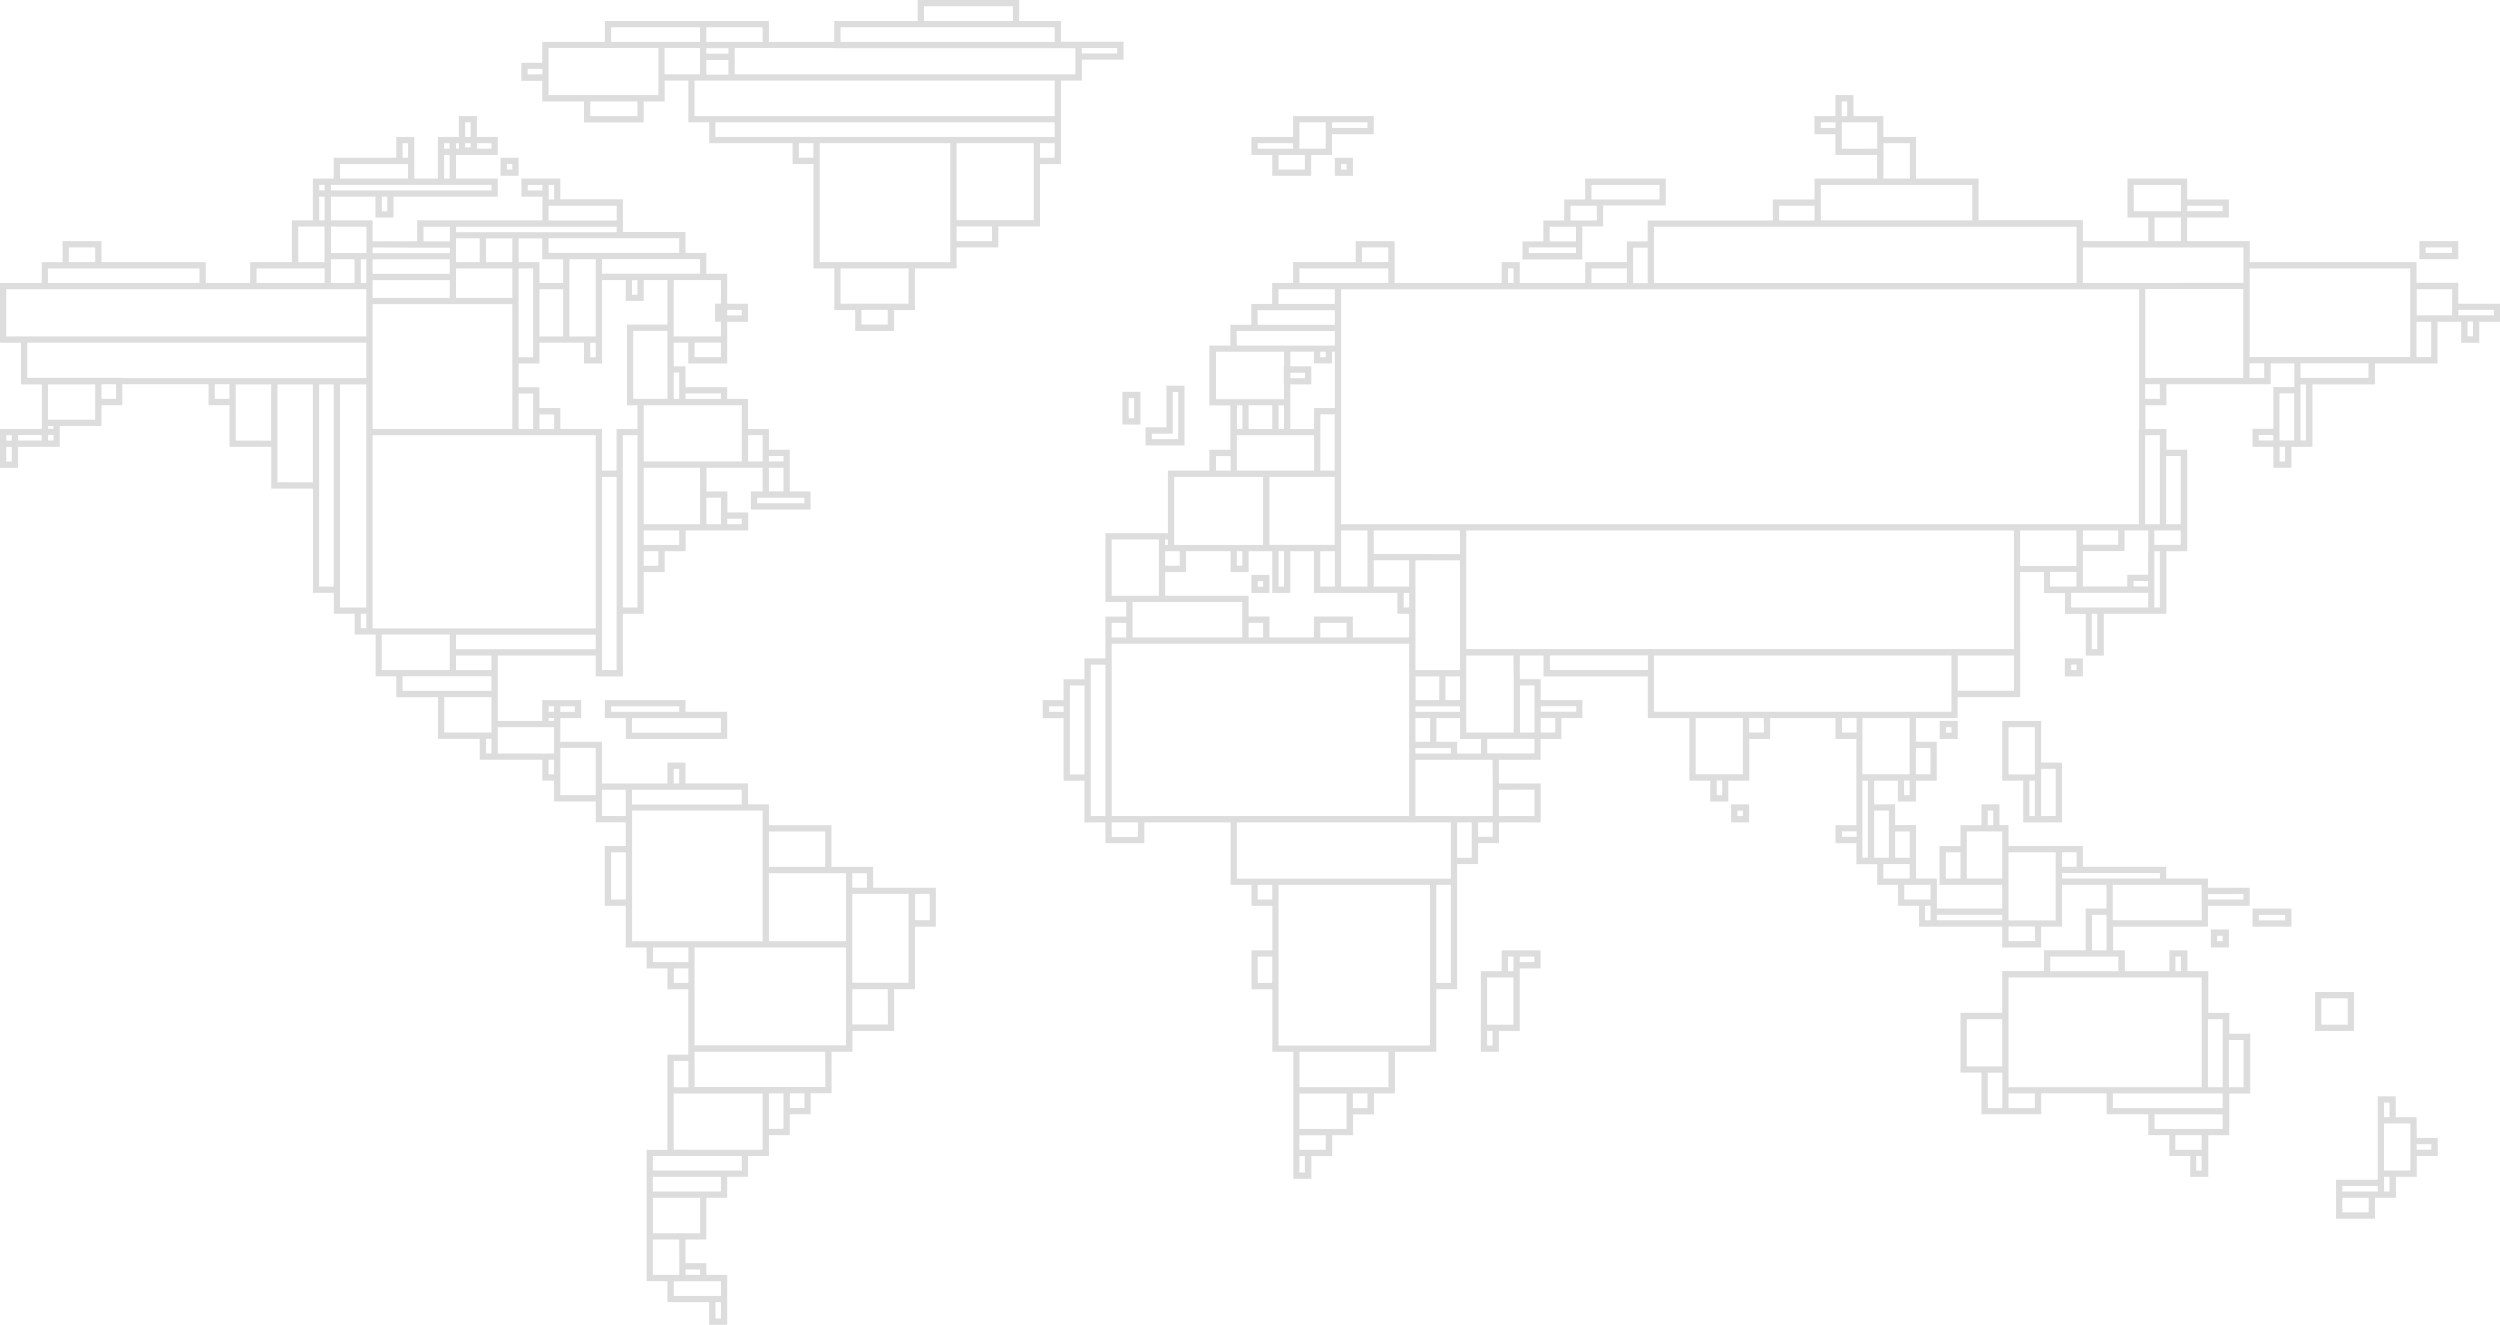 <svg id="Layer_1" fill="#ddd" data-name="Layer 1" xmlns="http://www.w3.org/2000/svg" viewBox="0 0 1192.29 631.79"><title>map</title><path d="M346.81,352.42V339.47h-19.9v-5.61H288.46v8.61h10v9.95Zm-3-3h-42.4v-6.95h42.4Zm-52.35-12.56h32.45v2.61H291.46Z"/><path d="M247.34,75.24h-8.61v8.61h8.61Zm-3,5.61h-2.61V78.24h2.61Z"/><path d="M496,78.24H506V38.45h9.95v-10h19.9V19.9H506V10H486.06V0h-48.4V10H397.88v10H366.7V10H288.46v10H258.62v9.94h-10v8.61h10V48.4h19.89v10H307v-10H317V38.45h11.29v19.9h9.95V68.3H378v9.94h9.95V128h9.95v19.89h9.94v9.95h18.56v-9.95h9.95V128h19.89V118h19.89v-10H496Zm6.94-3H496V68.3H503ZM515.9,22.9h16.9v2.6H515.9ZM440.66,3h42.4v7h-42.4ZM400.88,13H503v7H400.88Zm-3,10h115V35.45H350.38V22.9h47.5Zm-61,0h10.52v2.6H336.86Zm10.52,5.6v7H336.86v-7ZM336.86,13H363.7v7H336.86Zm-45.4,0h42.4v7h-42.4Zm-39.79,22.5V32.84h7v2.61ZM304,55.35H281.51v-7H304Zm9.94-10H261.62V22.9H314V45.4Zm3-9.95V22.9h16.9V35.45H317Zm14.29,19.9V38.45H503V55.34H331.25Zm9.95,9.95V58.35H503V65.3H341.2Zm46.72,9.94H381V68.3h6.94Zm35.46,79.58H410.82v-6.95h12.56Zm9.95-9.95H400.88V128h32.45ZM453.22,125H390.93V68.3h62.29V125Zm19.89-10H456.22v-7h16.89Zm19.9-10H456.22V68.3H493v36.78Z"/><path d="M606.76,83.85h18.56V73.9h9.95V64h19.89V55.35H616.71v9.94H596.82V73.9h9.94Zm15.56-3H609.76V73.9h12.56Zm12.95-22.5h16.89V61H635.27Zm-15.56,0h12.56V70.9H619.71V58.35ZM599.82,70.9V68.29h16.89V70.9H599.82Z"/><path d="M645.22,83.85V75.24H636.6v8.61Zm-5.62-5.61h2.62v2.61H639.6Z"/><path d="M433.32,423.38H416.43v-9.95H396.54V393.54H366.7V383.6h-9.95v-10H326.91V363.7H318.3v9.95H287.12V353.76H267.23V342.47h9.95v-8.61H258.62v9.95H237.39V312.63h46.73v9.95h12.95V292.74H307v-19.9H317v-9.95h10V253h29.84v-8.61h-9.94v-10h-9.95V223.11H363.7v11.28h-5.61V243h28.5v-8.61h-9.95V223.11h0V214.5H366.7v-9.95h-9.95V190.27h-9.94v-5.61h-19.9v-9.95H321.3V163.43h6.95v9.94h18.56V153.48h9.94v-8.61h-9.94V130.58h-9.95v-9.94h-9.95v-10H297.07v-2.61h0v-13H267.23V85.19H248.67V93.8h10v11.28H198.94v10H177.71v-10h-19.9V93.8h21.24v9.94h8.61V93.8h49.73V85.18h-19.9V73.9h19.9V65.3h-9.95V55.35h-8.61V65.3h-10V85.18H197.6V65.29H189v9.95H159.15v9.94h-9.94v19.9h-10V125h-19.9v9.94H98.13V125H48.4V115H29.84v10H19.89v9.94H0v28.51H10v19.89h9.94v21.23H0v18.56H8.61v-10H28.5v-9.95H48.4v-9.94h9.94v-10H99.47v10h10v19.89h19.89v19.89h19.9v49.74h9.94v9.95h9.95v9.94h10v19.9H189v9.94h19.89v19.9h19.9v9.94h29.84v9.95h5.61v9.95h19.89v9.94h14.29v11.29h-10V432h10v19.9h9.95v9.94h9.94v9.95h9.95V503H318.3v45.39h-9.94V611h9.94v10h19.9v10.81h8.61V608h-9.95v-5.6h-9.95V591.14h9.95V571.25h9.95v-10h9.94v-9.95h9.95v-9.94h9.95v-9.95h9.94v-10h10V501.62h9.95v-9.95h19.89V471.78h9.94V441.94h9.95V423.38H433.32Zm-26.83-6.95h6.94v6.95h-6.94Zm-3,0v32.45H366.7V416.43h36.79Zm-9.95-19.89v16.89H366.7V396.54ZM321.3,366.7h2.61v6.95H321.3Zm-19.89,9.95h52.34v7H301.41Zm-27.23-39.79v2.61h-6.95v-2.61Zm-12.56,0h2.61v2.61h-2.61Zm0,5.61h2.61v1.34h-2.61Zm-27.23-22.89h-16.9v-6.95h16.9Zm3-9.95h-19.9v-6.95h66.63v6.95Zm56.68,9.95h-6.95V227.45h6.95v92.13ZM177.71,183.32V145.06h66.63v28.31h0v11.29h0v19.89H177.71ZM157.81,125v-1.34H169.1v11.28H157.81V125Zm14.29-1.34h2.61v11.28H172.1Zm45.39-3v-7h11.29V125H217.49v-4.33Zm66.63,12.94v26.85H271.57V123.64h12.55Zm-2.6,29.85h2.6v6.94h-2.6Zm-12.95-28.51H257.28V125h-9.94V113.69h11.28v10h9.95Zm-14.29,28.51v6.94h-6.94V142.06h0V128h6.94v35.46Zm-36.79-29.85V128h26.85v14.09H217.49Zm39.79,4.34h11.29v22.51H257.28ZM244.34,125H231.78V113.69h12.56Zm-29.85,0v5.61H177.71v-6.94h36.78Zm-36.78,12.95v-4.34h36.78v8.48H177.71Zm69.63,49.74h6.94v16.89h-6.94Zm9.94,9.94h7v7h-7Zm0-3v-9.94h-9.94V173.37h9.94v-9.94h21.24v9.94h8.6V133.58h11.29v9.95H307v-9.95H318.3v21.23H299v38.46h5v11.28h-9.95v19.9h-6.95v-19.9H267.23v-10Zm44.13-61H304v6.95h-2.61ZM304,289.74h-6.95V207.55H304v82.19Zm9.94-19.9H307v-6.95H314Zm10-9.95H307V253h16.89Zm29.84-12.55V250h-6.94v-2.61Zm-9.94-10V250h-6.95V237.39Zm-9.95-3V250H307V223.11h26.84Zm49.73,3V240h-22.5v-2.61h22.5Zm-9.95-3H366.7V223.11h6.94Zm0-16.89v2.61H366.7V217.5Zm-9.95-9.95v12.56h-6.95V207.55Zm-9.95-14.28v26.84H307V193.27h46.73Zm-9.94-5.61v2.61h-16.9v-2.61Zm-19.9-9.95v12.56H321.3V177.71Zm-5.61-3v15.56H302V157.81H318.3v16.9Zm25.51-4.34H331.25v-6.94h12.56Zm9.94-22.5v2.61h-6.94v-2.61Zm-9.94-14.29v11.29H341v8.61h2.81v7H321.3V133.58h22.51Zm-9.95-9.94v6.94H287.12v-6.94h46.74Zm-9.95-10v7H261.62v-7h62.29ZM251.67,90.8V88.19h7V90.8Zm10,3V88.19h2.61v6.94h-2.61Zm5.61,4.33h26.84v7H261.62v-7Zm-49.74,10h76.58v2.61H217.49Zm-15.55,0h12.55v7H201.94Zm-3,10h15.55v2.61H177.71V118Zm-24.23-10v12.56h-16.9V108.08Zm9.95-7.34h-2.61V93.8h2.61ZM221.83,68.3h2.61v2h-2.61Zm12.56,0v2.6h-6.95V68.3Zm-12.56-9.95h2.61V65.3h-2.61Zm-3,9.95v2.6h-1.34V68.3Zm-7,0h2.61v2.6h-2.61Zm0,5.6h2.61V85.18h-2.61ZM192,68.29h2.61v6.95H192Zm-29.84,9.95H194.6v6.94H162.15Zm-3,9.94h75.24V90.8H157.81V88.18Zm-6.94,0h2.6V90.8h-2.6Zm0,5.62h2.6v11.28h-2.6Zm-10,14.28h12.55V125H142.26ZM122.36,128h32.45v6.94H122.36ZM32.84,118H45.4v7H32.84Zm-10,10H95.13v6.94H22.89ZM3,160.43V137.92H174.71v22.51H3Zm0,47.12H5.61v2.61H3Zm2.61,12.56H3v-7H5.61Zm3-10v-2.61H19.89v2.61Zm16.89,0H22.89v-2.61H25.5Zm0-5.61H22.89v-1.34H25.5Zm19.9-4.34H22.89V183.32H45.4v16.89Zm9.94-9.94H48.4v-7h6.94Zm3-10H13V163.43H174.71v16.89H58.34Zm51.08,10h-7v-7h7Zm3,19.89V183.32h16.89v26.84Zm19.89,19.89V183.32h16.9v46.73Zm19.9,49.74V183.32h6.94v96.47Zm9.94,9.95V183.32h12.56V289.74H162.15Zm12.56,9.94H172.1v-6.94h2.61Zm3,0V207.55H284.12v92.13H177.71Zm4.34,19.9v-16.9h32.44v16.9H182.05Zm9.94,9.94v-6.94h42.4v6.94H192Zm19.89,19.9v-16.9h22.51v16.9H211.88Zm22.51,9.94h-2.61v-6.94h2.61Zm3,0V346.81h26.84v12.55H237.39Zm24.23,9.95v-6.95h2.61v6.95Zm5.61,9.95v-22.5h16.89v22.5Zm19.89,9.94V376.65h11.29V389.2ZM291.46,429v-22.5h7V429Zm10,19.9V386.6H363.7v62.29H301.41Zm9.95,9.94v-6.94h16.89v6.94H311.36Zm9.94,9.95v-6.95h6.95v6.95Zm0,37.18h6.95v12.55H321.3Zm22.51,122.83H341.2V621h2.61Zm0-17.76v7H321.3v-7h22.51Zm-9.95-5.6V608h-6.95v-2.6Zm-9.95-3V608H311.36V591.14h12.55Zm9.95-14.29h-22.5V571.25h22.5Zm9.95-19.89H311.36v-7h32.45Zm9.94-10H311.36v-6.95h42.39Zm9.95-9.95H321.3V521.51h42.4v26.84Zm9.95-9.94H366.7v-16.9h6.95v16.9Zm9.94-9.95h-6.94v-7h6.94Zm10-10H331.25V501.62h62.29Zm9.95-19.89H331.25V451.89h72.24v46.73Zm19.89-9.95H406.49V471.78h16.89Zm9.94-19.89H406.49v-42.4h26.83v42.4Zm9.95-42.4v12.56h-6.95V426.38Z"/><path d="M1074.27,441.94h18.55v-8.61h-18.55Zm3-5.61h12.55v2.61h-12.55Z"/><path d="M1063,451.88v-8.6h-8.61v8.6Zm-5.61-5.6H1060v2.6h-2.61Z"/><path d="M925.06,352.42h8.61v-8.61h-8.61Zm3-5.61h2.61v2.61h-2.61Z"/><path d="M825.6,392.2h8.6v-8.6h-8.6Zm3-5.6h2.6v2.6h-2.6Z"/><path d="M721.79,453.23h-5.61v9.94h-9.95v38.45h8.61v-9.95h9.95V461.83h9.94v-8.6H721.79Zm-9.95,45.39h-2.61v-6.95h2.61Zm9.95-9.95H709.23v-22.5h12.56Zm0-25.5h-2.61v-6.94h2.61v6.94Zm9.94-6.94v2.6h-6.94v-2.6Z"/><path d="M596.82,282.79h8.6v-8.61h-8.6Zm3-5.61h2.6v2.61h-2.6Z"/><path d="M984.75,322.58h8.6V314h-8.6Zm3-5.61h2.6v2.61h-2.6Z"/><path d="M970.46,392.2H983.4V363.7h-9.94V343.81H954.9v28.5h10V392.2Zm0-3h-2.61V372.31h2.61Zm9.94-22.5v22.5h-6.94V366.7Zm-22.5,2.61v-22.5h12.56v22.5H957.9Z"/><path d="M1122.67,473.12h-18.56v18.55h18.56Zm-3,15.55h-12.56V476.12h12.56Z"/><path d="M1152.5,532.8h-9.94v-9.95H1134v39.79h-19.89v18.55h18.55v-9.94h10v-10h9.94v-9.95h10v-8.6h-10ZM1137,525.85h2.61v6.95H1137Zm-7.34,52.34h-12.55v-6.94h12.55Zm4.34-9.94h-16.89v-2.61H1134Zm5.61,0H1137v-7h2.61Zm9.94-10H1137V535.8h12.55v22.5Zm10-12.55v2.6h-7v-2.6Z"/><path d="M1192.29,144.87H1172.4v-10h-19.9V125h-79.57V115h-29.84V103.74H1063V95.13h-19.89V85.19h-28.5v18.55h9.94V115H993.35v-10H943.62V85.19H913.78V65.3H898.22V55.35H883.94v-10h-8.61v10h-10V64h10V73.9h19.89V85.19H865.38v9.94H845.49v10H785.81v10h-9.95V125H756v9.95H724.79V125h-8.61v9.95H665.11V115H646.55v10H616.71v9.94h-10v10h-9.94v9.95h-10v9.94h-10v28.51h10V214.5h-10v9.95H557v29.84H527.19v32.84h9.94v6.94h-9.94V314h-10v9.95h-9.95v9.94h-9.94v8.61h9.94v29.84h9.95V392.2h10v9.95h18.55V392.2h41.13V422h10V432h9.94v21.24h-9.94v18.55h9.94v29.84h10v60.56h8.61V551.35h9.95v-9.94h9.94v-9.95h9.95v-10h10V501.62H685V471.78h9.94V412.1h9.95v-10h10V392.2h19.89V373.65H714.84V362.36h19.89v-9.94h9.95v-9.95h10v-8.61h-19.9v-9.94h-9.94V312.63h11.28v9.95h49.74v19.89H805.7v29.84h9.95v9.95h8.6v-9.95h10V352.42h9.95v-9.95h31.18v9.95h9.95v41.12h-9.95v8.61h9.95v10h9.94V422h9.95V432h10v9.95H954.9v9.94h18.56v-9.94h9.94V422h21.24v11.29h-9.95v19.9H974.8v9.94H954.9v19.9H935v28.5h10v19.89h28.5v-10h31.18v10h19.89v9.95h10v9.94h10v9.95h8.6V541.41h10v-19.9h10V493h-10v-9.94h-10v-19.9h-9.94v-9.94h-8.61v9.94h-21.24v-9.94h-5.6V441.94H1053V432h19.9v-8.61H1053V419h-19.89v-5.61H993.35v-9.94H957.9v-9.95h-4.34V383.6H945v9.94H935v9.95h-10V422H954.9v11.29H923.72V419h-9.94v-25.5h-9.95V383.6h-10V372.31h11.29v9.95h8.61v-9.95h9.94V353.76h-9.94V342.47h19.89v-10h29.84V272.84H974.8v10h10v9.95h9.94v19.89h8.61V292.74h29.84V262.89h9.95V214.5h-9.95v-9.95h-10V193.27h10v-10h49.74v-9.95h11.28v11.29h-10v19.89h-9.94v8.61h9.94v10h8.61v-10h10V183.32h29.84v-9.95h29.84V153.48h11.29v10h8.6v-10h10ZM1060,98.13v2.61h-16.89V98.13Zm-42.39,2.61V88.19h22.5v12.55h-22.5Zm9.94,3h12.56V115h-12.56Zm-3,14.29h45.4v16.89H993.35V118ZM878.33,48.4h2.61v7h-2.61ZM868.38,61V58.35h7V61Zm10,9.94V58.35h16.89V70.9Zm19.89,3V68.3h12.56V85.19H898.22ZM868.38,88.19h72.24v16.89H868.38V88.19Zm-19.89,9.94h16.89v7H848.49Zm-59.68,10H990.35v26.84H788.81V108.08Zm-9.95,10h6.95v16.89h-6.95V118ZM759,128h16.89v6.95H759Zm-39.79,0h2.61v6.95h-2.61ZM649.55,118h12.56v7H649.55Zm-29.84,10h42.4v6.94h-42.4Zm-10,9.94H636.6v7H609.76Zm-9.94,10H636.6v6.95H599.82Zm-10,9.95H636.6v6.94H589.87ZM696.28,309.63v9.95H675.05V267.23h21.23Zm0,24.23h-6.94V322.58h6.94Zm-21.23,22.9h16.89v2.6H675.05Zm0-14.29h7v11.29h-7Zm10,11.29V342.47h11.28v9.95h10v6.94H694.94v-5.6Zm11.28-14.29H675.05v-2.61h21.23Zm-21.23-5.61V322.58h11.29v11.28ZM642.21,304H629.66v-6.95h12.55Zm-15.55-9.95V304H605.42v-9.95h-9.95v-9.94H555.69V272.84h9.94v-9.95h21.24v9.95h8.6v-9.95h11.29v19.9h8.61v-19.9h11.29v19.9h39.78v9.95h5.61V304H645.21v-9.95ZM595.47,304v-6.95h6.95V304Zm-39.78-41.13h6.94v6.95h-6.94Zm34.18,0h2.6v6.95h-2.6Zm39.79,0h6.94v16.9h-6.94Zm6.87-38.44H629.7V197.6h6.83Zm-6.87,3h6.87v32.44H605.42V227.45h24.24Zm-19.9,35.44h2.61v16.9h-2.61Zm45.4,4.34h16.89v12.56H655.16Zm16.89,22.51h-2.61v-6.95h2.61Zm3-25.51H655.16V253h41.12v11.28Zm-22.89,0v15.56H639.6V253h12.56ZM636.6,194.6h-9.9v10H615.37V183.32h10v-8.61h-10v-7h11.29v5.61h8.61v-5.61h1.33Zm-29.84,10H595.47V193.27h11.29Zm3-11.28h2.61v11.28h-2.61Zm5.61-15.56h7v2.61h-7Zm14.29-10h2.61v2.61h-2.61Zm-49.74,22.51V167.76h32.45v7h-.12v8.61h.12v7H579.92Zm10,3h2.6v11.28h-2.6Zm0,14.28h36.79v16.9H589.87v-16.9Zm-10,9.95h7v6.95h-7ZM560,227.45h42.39v32.44H560V227.45Zm-4.34,29.84H557v2.6h-1.34Zm-25.5,26.84V257.29h22.5v26.84h-22.5Zm9.94,3h52.34V304H540.13V287.13Zm-9.94,9.94h6.94V304h-6.94Zm-29.84,42.4v-2.61h6.94v2.61Zm9.94,29.84V326.92h6.95v42.39Zm9.95,19.89V317h7V389.2Zm22.5,9.95H530.19V392.2h12.55Zm3-9.95H530.19V307H672.05V389.2H545.74ZM599.82,429V422h6.94V429Zm0,39.79V456.23h6.94v12.55Zm22.5,90.4h-2.61v-7.83h2.61Zm9.95-10.83H619.71v-6.94h12.56Zm9.94-9.94h-22.5v-16.9h22.5v16.9Zm9.95-9.95h-6.95v-7h6.95Zm10-10h-42.4V501.62h42.4ZM682,498.62H609.76V422H682v76.58Zm9.94-29.84H685V422h6.94Zm0-49.74H589.87V392.2H691.94V419Zm9.95-9.94h-6.95V392.2h6.95v16.9Zm10-10h-7V392.2h7Zm19.89-22.5V389.2H714.84V376.65Zm-19.89-3V389.2H675.05V362.36h36.79Zm19.89-14.29h-22.5v-6.94h22.5Zm9.95-9.94h-6.95v-6.95h6.95Zm10-12.56v2.61h-16.9v-2.61Zm-19.9-9.94v22.5h-6.94v-22.5Zm-9.94-3v25.5H699.28V312.63h22.51Zm17.28-4.34v-6.95h46.74v6.95Zm82.18,59.68h-2.6v-6.95h2.6Zm10-9.95H808.7V342.47h22.5v26.84Zm9.95-19.89H834.2v-6.95h6.95Zm37.18,0v-6.95h6.95v6.95Zm0,49.73v-2.61h6.95v2.61Zm92.13,49.73H957.9v-6.94h12.56ZM938,508.57v-22.5H954.9v22.5H938Zm16.89,19.89H948V511.57h6.94v16.89Zm15.56,0H957.9v-7h12.56ZM1050,558.3h-2.6v-6.95h2.6Zm0-9.95h-12.55v-6.94H1050Zm10-9.94h-32.45v-6.95H1060Zm0-9.95h-52.34v-7H1060Zm10-32.45v22.5h-7V496Zm-10-9.94v32.44h-7V486.07Zm-22.5-29.84h2.61v6.94h-2.61Zm-3,9.94H1050v52.34H957.9V466.17h76.58Zm-24.24-9.94v6.94H977.8v-6.94h32.44Zm-5.6-3h-6.95v-16.9h6.95v16.9Zm65.29-26.85V429H1053v-2.61ZM1050,422v16.9h-42.39V422H1050Zm-19.89-5.61V419H983.4v-2.61h46.74Zm-46.74-9.94h7v6.94h-7ZM948,386.6h2.6v6.94H948ZM935,419h-7V406.49h7Zm3,0v-22.5H954.9V419Zm19.89,3V406.49h22.5v32.45H957.9V422Zm-3,14.29v2.61H923.72v-2.61Zm-34.18-3v5.61h-2.6V432h2.6Zm0-11.29V429H908.17V422h12.55Zm-9.94-3H898.22V412.1h12.56Zm0-22.5V409.1h-6.95V396.54Zm-9.95-9.94v22.5h-7V386.6Zm-10-3v25.5h-2.6V372.31h2.6Zm19.9-4.34h-2.61v-6.95h2.61Zm9.94-22.5v12.55h-6.94V356.76Zm-9.94-3v15.55h-22.5V352.42h0v-9.95h22.5Zm19.89-14.29H788.81V312.63H930.67v26.84Zm29.84-10H933.67V312.63h26.84Zm0-19.89H699.28V253H960.51v56.68Zm64-46.74v11.29h-9.94v5.61H993.35v-16.9h19.89V253h11.29v9.94Zm0,16.9h-6.94v-2.61h6.94Zm-14.29-19.9H993.35V253h16.89Zm-46.73,9.95V253h26.84v16.89H963.51Zm14.29,10v-7h12.55v7H977.8Zm22.5,29.84h-2.61V292.74h2.61Zm24.23-19.89H987.75v-6.95h36.78Zm5.61,0h-2.61V262.89h2.61Zm9.95-29.85h-12.56V253h12.56Zm0-42.39V250h-6.95V217.5Zm-9.95-9.95V250h-7v-42.4Zm-10-3V250H639.6v-112h380.59v66.63Zm10-14.28h-7v-7h7Zm39.79-10h-46.74v-42.4h46.74v42.4Zm10,0h-7v-6.95h7Zm-2.61,29.84v-2.61h6.94v2.61Zm12.55,10h-2.61v-7h2.61Zm4.34-10h-7v-22.5h7Zm5.61,0h-2.61V183.32h2.61Zm29.84-29.84h-32.45v-6.95h32.45Zm19.89-9.95h-76.57V128h76.57v42.39Zm10,0h-7V153.48h7Zm10-19.89h-16.9V137.92h16.9v12.56Zm9.94,10h-2.6v-7h2.6Zm10-10H1172.4v-2.61h16.89Z"/><path d="M1172.4,115h-18.56v8.61h18.56Zm-3,5.61h-12.56V118h12.56Z"/><path d="M754.63,118v-10h9.94v-10h29.84V85.19H756v9.94H746v10h-9.95v10h-9.94v8.61h28.5ZM759,88.19h32.44v6.94H759Zm-10,9.94h12.55v7H749Zm-9.95,10h12.56v7H739.07Zm12.56,12.56h-22.5V118h22.5Z"/><path d="M564.9,183.92h-8.61v19.89h-9.95v8.61H564.9Zm-3,25.5H549.34v-2.61h9.95V186.92h2.61Z"/><path d="M535.29,202.48h8.61V186.87h-8.61Zm3-12.61h2.61v9.61h-2.61Z"/></svg>